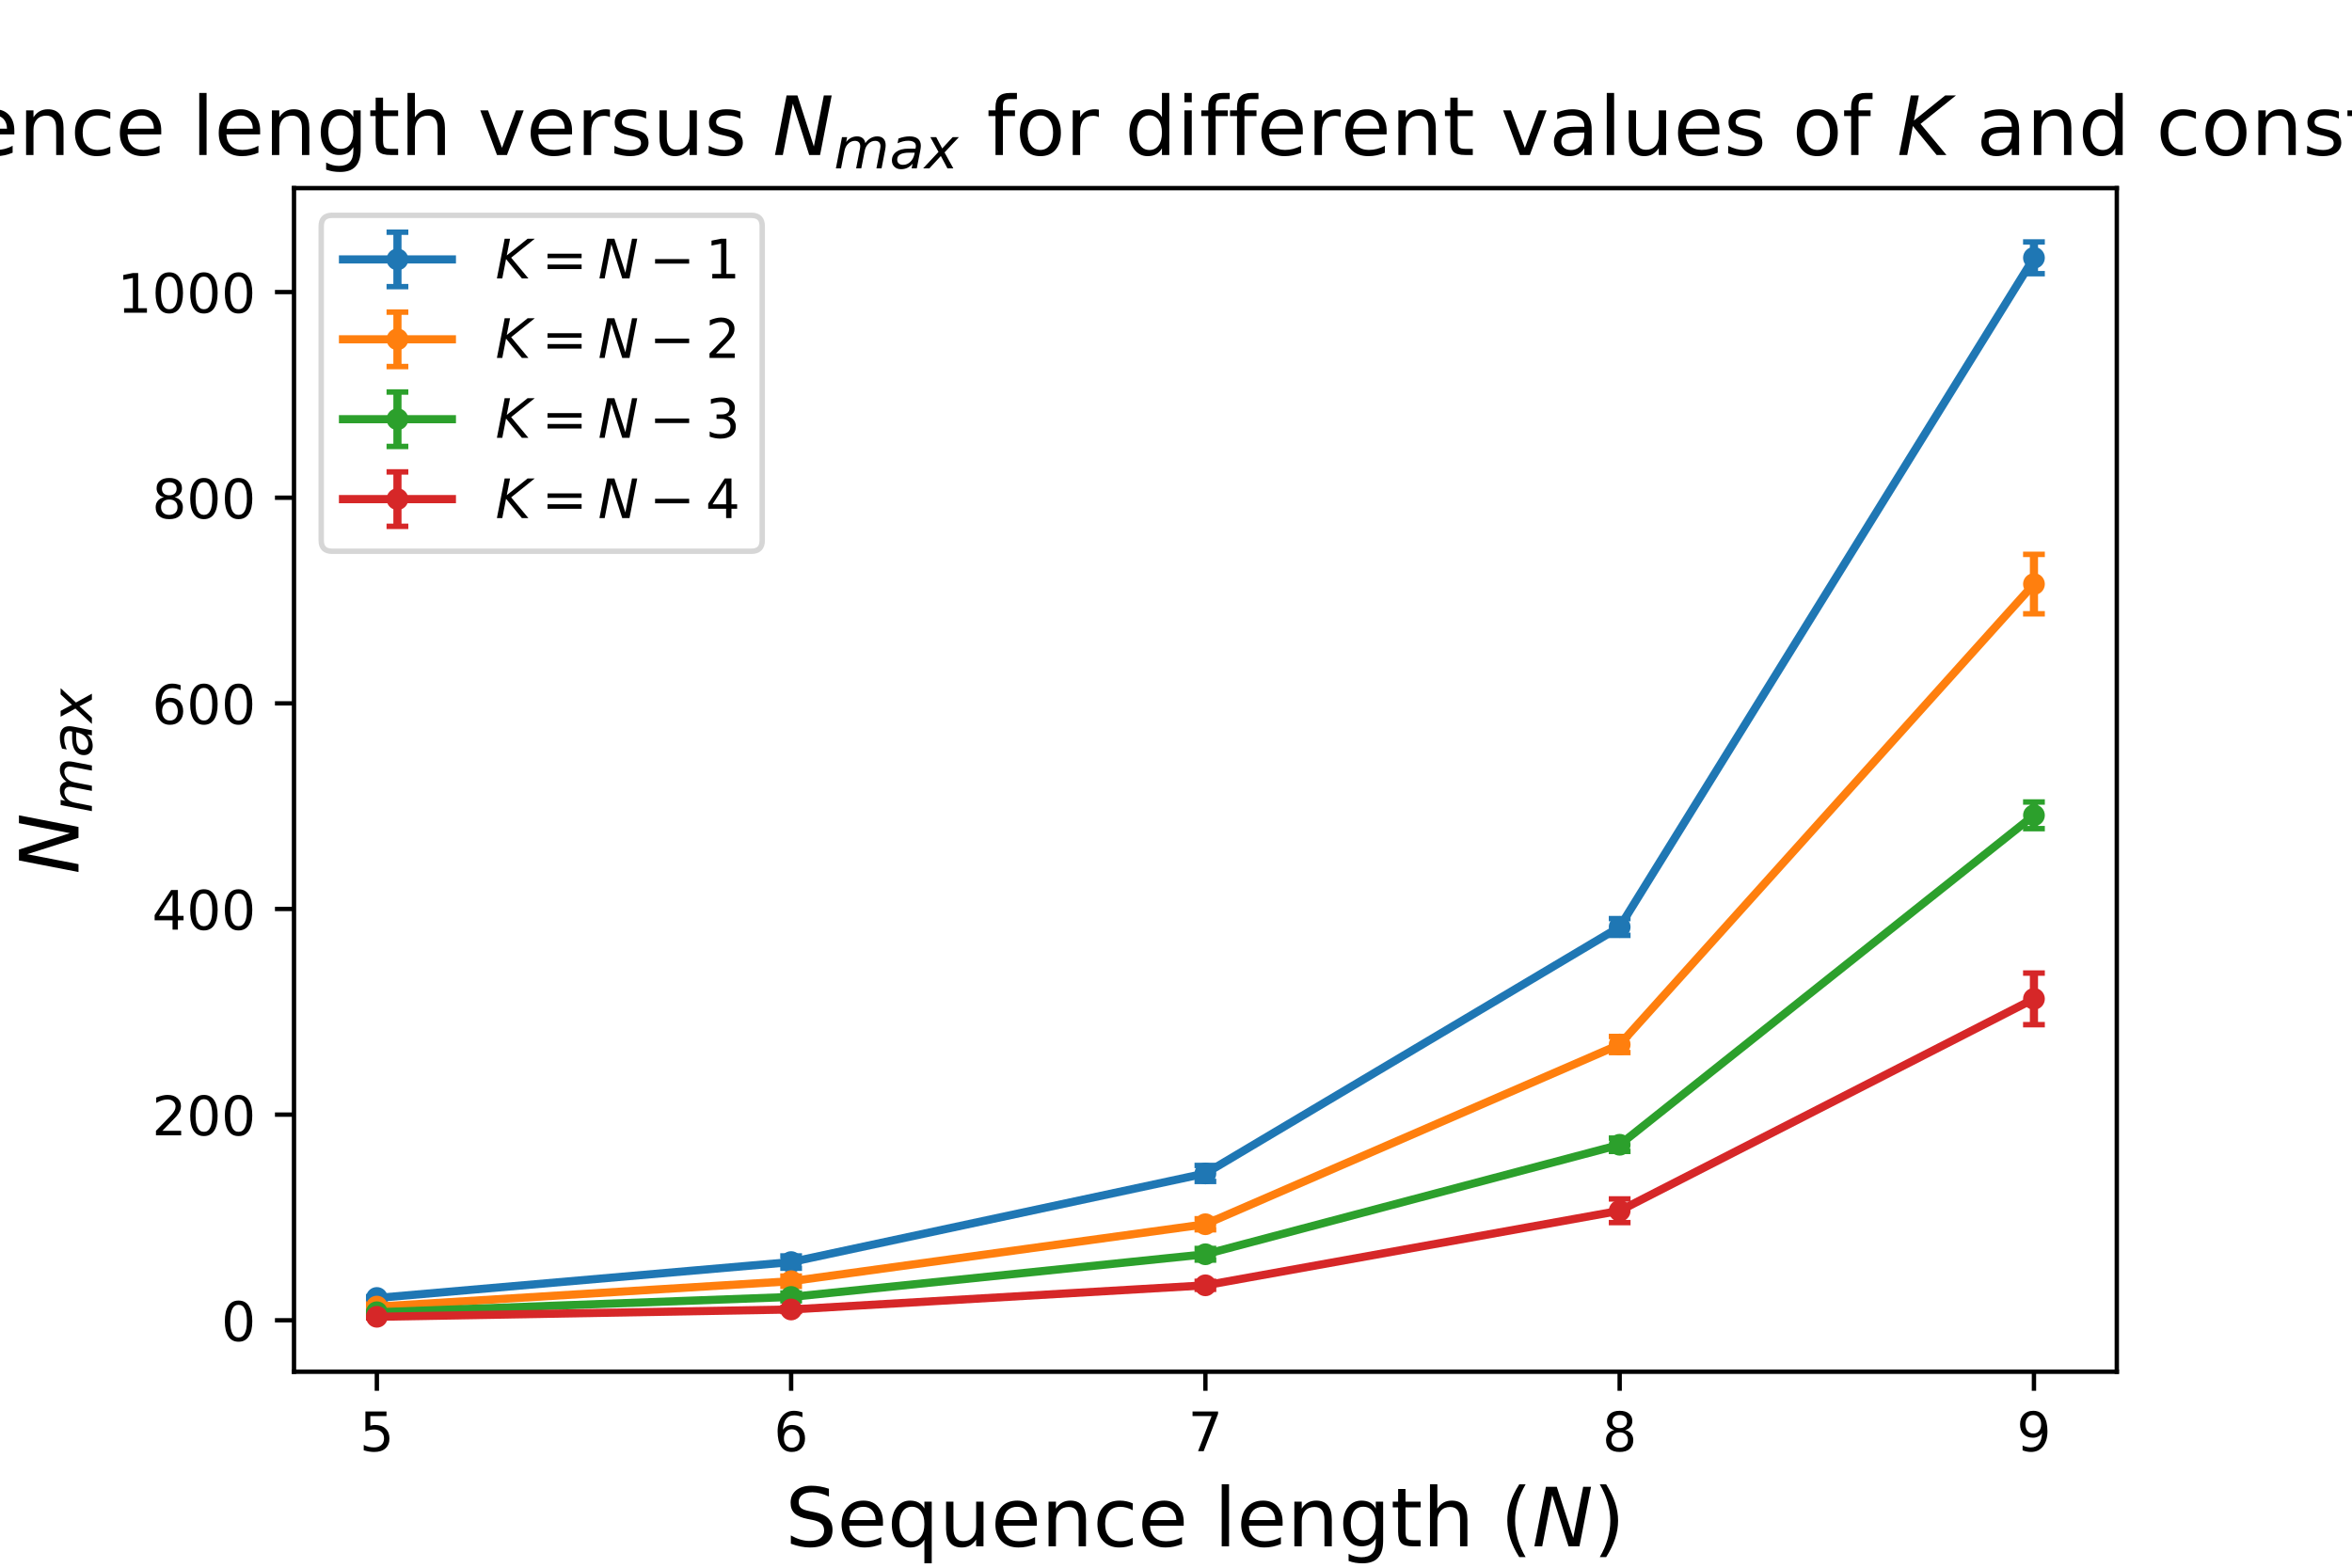 <?xml version="1.0" encoding="utf-8" standalone="no"?>
<!DOCTYPE svg PUBLIC "-//W3C//DTD SVG 1.1//EN"
  "http://www.w3.org/Graphics/SVG/1.1/DTD/svg11.dtd">
<!-- Created with matplotlib (https://matplotlib.org/) -->
<svg height="288pt" version="1.1" viewBox="0 0 432 288" width="432pt" xmlns="http://www.w3.org/2000/svg" xmlns:xlink="http://www.w3.org/1999/xlink">
 <defs>
  <style type="text/css">
*{stroke-linecap:butt;stroke-linejoin:round;}
  </style>
 </defs>
 <g id="figure_1">
  <g id="patch_1">
   <path d="M 0 288 
L 432 288 
L 432 0 
L 0 0 
z
" style="fill:#ffffff;"/>
  </g>
  <g id="axes_1">
   <g id="patch_2">
    <path d="M 54 252 
L 388.8 252 
L 388.8 34.56 
L 54 34.56 
z
" style="fill:#ffffff;"/>
   </g>
   <g id="matplotlib.axis_1">
    <g id="xtick_1">
     <g id="line2d_1">
      <defs>
       <path d="M 0 0 
L 0 3.5 
" id="mee1d903eae" style="stroke:#000000;stroke-width:0.8;"/>
      </defs>
      <g>
       <use style="stroke:#000000;stroke-width:0.8;" x="69.218" xlink:href="#mee1d903eae" y="252"/>
      </g>
     </g>
     <g id="text_1">
      <!-- 5 -->
      <defs>
       <path d="M 10.797 72.906 
L 49.516 72.906 
L 49.516 64.594 
L 19.828 64.594 
L 19.828 46.734 
Q 21.969 47.469 24.109 47.828 
Q 26.266 48.188 28.422 48.188 
Q 40.625 48.188 47.75 41.5 
Q 54.891 34.812 54.891 23.391 
Q 54.891 11.625 47.562 5.094 
Q 40.234 -1.422 26.906 -1.422 
Q 22.312 -1.422 17.547 -0.641 
Q 12.797 0.141 7.719 1.703 
L 7.719 11.625 
Q 12.109 9.234 16.797 8.062 
Q 21.484 6.891 26.703 6.891 
Q 35.156 6.891 40.078 11.328 
Q 45.016 15.766 45.016 23.391 
Q 45.016 31 40.078 35.438 
Q 35.156 39.891 26.703 39.891 
Q 22.75 39.891 18.812 39.016 
Q 14.891 38.141 10.797 36.281 
z
" id="DejaVuSans-53"/>
      </defs>
      <g transform="translate(66.037 266.598)scale(0.1 -0.1)">
       <use xlink:href="#DejaVuSans-53"/>
      </g>
     </g>
    </g>
    <g id="xtick_2">
     <g id="line2d_2">
      <g>
       <use style="stroke:#000000;stroke-width:0.8;" x="145.309" xlink:href="#mee1d903eae" y="252"/>
      </g>
     </g>
     <g id="text_2">
      <!-- 6 -->
      <defs>
       <path d="M 33.016 40.375 
Q 26.375 40.375 22.484 35.828 
Q 18.609 31.297 18.609 23.391 
Q 18.609 15.531 22.484 10.953 
Q 26.375 6.391 33.016 6.391 
Q 39.656 6.391 43.531 10.953 
Q 47.406 15.531 47.406 23.391 
Q 47.406 31.297 43.531 35.828 
Q 39.656 40.375 33.016 40.375 
z
M 52.594 71.297 
L 52.594 62.312 
Q 48.875 64.062 45.094 64.984 
Q 41.312 65.922 37.594 65.922 
Q 27.828 65.922 22.672 59.328 
Q 17.531 52.734 16.797 39.406 
Q 19.672 43.656 24.016 45.922 
Q 28.375 48.188 33.594 48.188 
Q 44.578 48.188 50.953 41.516 
Q 57.328 34.859 57.328 23.391 
Q 57.328 12.156 50.688 5.359 
Q 44.047 -1.422 33.016 -1.422 
Q 20.359 -1.422 13.672 8.266 
Q 6.984 17.969 6.984 36.375 
Q 6.984 53.656 15.188 63.938 
Q 23.391 74.219 37.203 74.219 
Q 40.922 74.219 44.703 73.484 
Q 48.484 72.75 52.594 71.297 
z
" id="DejaVuSans-54"/>
      </defs>
      <g transform="translate(142.128 266.598)scale(0.1 -0.1)">
       <use xlink:href="#DejaVuSans-54"/>
      </g>
     </g>
    </g>
    <g id="xtick_3">
     <g id="line2d_3">
      <g>
       <use style="stroke:#000000;stroke-width:0.8;" x="221.4" xlink:href="#mee1d903eae" y="252"/>
      </g>
     </g>
     <g id="text_3">
      <!-- 7 -->
      <defs>
       <path d="M 8.203 72.906 
L 55.078 72.906 
L 55.078 68.703 
L 28.609 0 
L 18.312 0 
L 43.219 64.594 
L 8.203 64.594 
z
" id="DejaVuSans-55"/>
      </defs>
      <g transform="translate(218.219 266.598)scale(0.1 -0.1)">
       <use xlink:href="#DejaVuSans-55"/>
      </g>
     </g>
    </g>
    <g id="xtick_4">
     <g id="line2d_4">
      <g>
       <use style="stroke:#000000;stroke-width:0.8;" x="297.491" xlink:href="#mee1d903eae" y="252"/>
      </g>
     </g>
     <g id="text_4">
      <!-- 8 -->
      <defs>
       <path d="M 31.781 34.625 
Q 24.75 34.625 20.719 30.859 
Q 16.703 27.094 16.703 20.516 
Q 16.703 13.922 20.719 10.156 
Q 24.75 6.391 31.781 6.391 
Q 38.812 6.391 42.859 10.172 
Q 46.922 13.969 46.922 20.516 
Q 46.922 27.094 42.891 30.859 
Q 38.875 34.625 31.781 34.625 
z
M 21.922 38.812 
Q 15.578 40.375 12.031 44.719 
Q 8.5 49.078 8.5 55.328 
Q 8.5 64.062 14.719 69.141 
Q 20.953 74.219 31.781 74.219 
Q 42.672 74.219 48.875 69.141 
Q 55.078 64.062 55.078 55.328 
Q 55.078 49.078 51.531 44.719 
Q 48 40.375 41.703 38.812 
Q 48.828 37.156 52.797 32.312 
Q 56.781 27.484 56.781 20.516 
Q 56.781 9.906 50.312 4.234 
Q 43.844 -1.422 31.781 -1.422 
Q 19.734 -1.422 13.25 4.234 
Q 6.781 9.906 6.781 20.516 
Q 6.781 27.484 10.781 32.312 
Q 14.797 37.156 21.922 38.812 
z
M 18.312 54.391 
Q 18.312 48.734 21.844 45.562 
Q 25.391 42.391 31.781 42.391 
Q 38.141 42.391 41.719 45.562 
Q 45.312 48.734 45.312 54.391 
Q 45.312 60.062 41.719 63.234 
Q 38.141 66.406 31.781 66.406 
Q 25.391 66.406 21.844 63.234 
Q 18.312 60.062 18.312 54.391 
z
" id="DejaVuSans-56"/>
      </defs>
      <g transform="translate(294.31 266.598)scale(0.1 -0.1)">
       <use xlink:href="#DejaVuSans-56"/>
      </g>
     </g>
    </g>
    <g id="xtick_5">
     <g id="line2d_5">
      <g>
       <use style="stroke:#000000;stroke-width:0.8;" x="373.582" xlink:href="#mee1d903eae" y="252"/>
      </g>
     </g>
     <g id="text_5">
      <!-- 9 -->
      <defs>
       <path d="M 10.984 1.516 
L 10.984 10.5 
Q 14.703 8.734 18.5 7.812 
Q 22.312 6.891 25.984 6.891 
Q 35.75 6.891 40.891 13.453 
Q 46.047 20.016 46.781 33.406 
Q 43.953 29.203 39.594 26.953 
Q 35.25 24.703 29.984 24.703 
Q 19.047 24.703 12.672 31.312 
Q 6.297 37.938 6.297 49.422 
Q 6.297 60.641 12.938 67.422 
Q 19.578 74.219 30.609 74.219 
Q 43.266 74.219 49.922 64.516 
Q 56.594 54.828 56.594 36.375 
Q 56.594 19.141 48.406 8.859 
Q 40.234 -1.422 26.422 -1.422 
Q 22.703 -1.422 18.891 -0.688 
Q 15.094 0.047 10.984 1.516 
z
M 30.609 32.422 
Q 37.25 32.422 41.125 36.953 
Q 45.016 41.5 45.016 49.422 
Q 45.016 57.281 41.125 61.844 
Q 37.25 66.406 30.609 66.406 
Q 23.969 66.406 20.094 61.844 
Q 16.219 57.281 16.219 49.422 
Q 16.219 41.5 20.094 36.953 
Q 23.969 32.422 30.609 32.422 
z
" id="DejaVuSans-57"/>
      </defs>
      <g transform="translate(370.401 266.598)scale(0.1 -0.1)">
       <use xlink:href="#DejaVuSans-57"/>
      </g>
     </g>
    </g>
    <g id="text_6">
     <!-- Sequence length ($N$) -->
     <defs>
      <path d="M 53.516 70.516 
L 53.516 60.891 
Q 47.906 63.578 42.922 64.891 
Q 37.938 66.219 33.297 66.219 
Q 25.25 66.219 20.875 63.094 
Q 16.5 59.969 16.5 54.203 
Q 16.5 49.359 19.406 46.891 
Q 22.312 44.438 30.422 42.922 
L 36.375 41.703 
Q 47.406 39.594 52.656 34.297 
Q 57.906 29 57.906 20.125 
Q 57.906 9.516 50.797 4.047 
Q 43.703 -1.422 29.984 -1.422 
Q 24.812 -1.422 18.969 -0.25 
Q 13.141 0.922 6.891 3.219 
L 6.891 13.375 
Q 12.891 10.016 18.656 8.297 
Q 24.422 6.594 29.984 6.594 
Q 38.422 6.594 43.016 9.906 
Q 47.609 13.234 47.609 19.391 
Q 47.609 24.75 44.312 27.781 
Q 41.016 30.812 33.5 32.328 
L 27.484 33.5 
Q 16.453 35.688 11.516 40.375 
Q 6.594 45.062 6.594 53.422 
Q 6.594 63.094 13.406 68.656 
Q 20.219 74.219 32.172 74.219 
Q 37.312 74.219 42.625 73.281 
Q 47.953 72.359 53.516 70.516 
z
" id="DejaVuSans-83"/>
      <path d="M 56.203 29.594 
L 56.203 25.203 
L 14.891 25.203 
Q 15.484 15.922 20.484 11.062 
Q 25.484 6.203 34.422 6.203 
Q 39.594 6.203 44.453 7.469 
Q 49.312 8.734 54.109 11.281 
L 54.109 2.781 
Q 49.266 0.734 44.188 -0.344 
Q 39.109 -1.422 33.891 -1.422 
Q 20.797 -1.422 13.156 6.188 
Q 5.516 13.812 5.516 26.812 
Q 5.516 40.234 12.766 48.109 
Q 20.016 56 32.328 56 
Q 43.359 56 49.781 48.891 
Q 56.203 41.797 56.203 29.594 
z
M 47.219 32.234 
Q 47.125 39.594 43.094 43.984 
Q 39.062 48.391 32.422 48.391 
Q 24.906 48.391 20.391 44.141 
Q 15.875 39.891 15.188 32.172 
z
" id="DejaVuSans-101"/>
      <path d="M 14.797 27.297 
Q 14.797 17.391 18.875 11.75 
Q 22.953 6.109 30.078 6.109 
Q 37.203 6.109 41.297 11.75 
Q 45.406 17.391 45.406 27.297 
Q 45.406 37.203 41.297 42.844 
Q 37.203 48.484 30.078 48.484 
Q 22.953 48.484 18.875 42.844 
Q 14.797 37.203 14.797 27.297 
z
M 45.406 8.203 
Q 42.578 3.328 38.25 0.953 
Q 33.938 -1.422 27.875 -1.422 
Q 17.969 -1.422 11.734 6.484 
Q 5.516 14.406 5.516 27.297 
Q 5.516 40.188 11.734 48.094 
Q 17.969 56 27.875 56 
Q 33.938 56 38.25 53.625 
Q 42.578 51.266 45.406 46.391 
L 45.406 54.688 
L 54.391 54.688 
L 54.391 -20.797 
L 45.406 -20.797 
z
" id="DejaVuSans-113"/>
      <path d="M 8.5 21.578 
L 8.5 54.688 
L 17.484 54.688 
L 17.484 21.922 
Q 17.484 14.156 20.5 10.266 
Q 23.531 6.391 29.594 6.391 
Q 36.859 6.391 41.078 11.031 
Q 45.312 15.672 45.312 23.688 
L 45.312 54.688 
L 54.297 54.688 
L 54.297 0 
L 45.312 0 
L 45.312 8.406 
Q 42.047 3.422 37.719 1 
Q 33.406 -1.422 27.688 -1.422 
Q 18.266 -1.422 13.375 4.438 
Q 8.5 10.297 8.5 21.578 
z
M 31.109 56 
z
" id="DejaVuSans-117"/>
      <path d="M 54.891 33.016 
L 54.891 0 
L 45.906 0 
L 45.906 32.719 
Q 45.906 40.484 42.875 44.328 
Q 39.844 48.188 33.797 48.188 
Q 26.516 48.188 22.312 43.547 
Q 18.109 38.922 18.109 30.906 
L 18.109 0 
L 9.078 0 
L 9.078 54.688 
L 18.109 54.688 
L 18.109 46.188 
Q 21.344 51.125 25.703 53.562 
Q 30.078 56 35.797 56 
Q 45.219 56 50.047 50.172 
Q 54.891 44.344 54.891 33.016 
z
" id="DejaVuSans-110"/>
      <path d="M 48.781 52.594 
L 48.781 44.188 
Q 44.969 46.297 41.141 47.344 
Q 37.312 48.391 33.406 48.391 
Q 24.656 48.391 19.812 42.844 
Q 14.984 37.312 14.984 27.297 
Q 14.984 17.281 19.812 11.734 
Q 24.656 6.203 33.406 6.203 
Q 37.312 6.203 41.141 7.25 
Q 44.969 8.297 48.781 10.406 
L 48.781 2.094 
Q 45.016 0.344 40.984 -0.531 
Q 36.969 -1.422 32.422 -1.422 
Q 20.062 -1.422 12.781 6.344 
Q 5.516 14.109 5.516 27.297 
Q 5.516 40.672 12.859 48.328 
Q 20.219 56 33.016 56 
Q 37.156 56 41.109 55.141 
Q 45.062 54.297 48.781 52.594 
z
" id="DejaVuSans-99"/>
      <path id="DejaVuSans-32"/>
      <path d="M 9.422 75.984 
L 18.406 75.984 
L 18.406 0 
L 9.422 0 
z
" id="DejaVuSans-108"/>
      <path d="M 45.406 27.984 
Q 45.406 37.75 41.375 43.109 
Q 37.359 48.484 30.078 48.484 
Q 22.859 48.484 18.828 43.109 
Q 14.797 37.75 14.797 27.984 
Q 14.797 18.266 18.828 12.891 
Q 22.859 7.516 30.078 7.516 
Q 37.359 7.516 41.375 12.891 
Q 45.406 18.266 45.406 27.984 
z
M 54.391 6.781 
Q 54.391 -7.172 48.188 -13.984 
Q 42 -20.797 29.203 -20.797 
Q 24.469 -20.797 20.266 -20.094 
Q 16.062 -19.391 12.109 -17.922 
L 12.109 -9.188 
Q 16.062 -11.328 19.922 -12.344 
Q 23.781 -13.375 27.781 -13.375 
Q 36.625 -13.375 41.016 -8.766 
Q 45.406 -4.156 45.406 5.172 
L 45.406 9.625 
Q 42.625 4.781 38.281 2.391 
Q 33.938 0 27.875 0 
Q 17.828 0 11.672 7.656 
Q 5.516 15.328 5.516 27.984 
Q 5.516 40.672 11.672 48.328 
Q 17.828 56 27.875 56 
Q 33.938 56 38.281 53.609 
Q 42.625 51.219 45.406 46.391 
L 45.406 54.688 
L 54.391 54.688 
z
" id="DejaVuSans-103"/>
      <path d="M 18.312 70.219 
L 18.312 54.688 
L 36.812 54.688 
L 36.812 47.703 
L 18.312 47.703 
L 18.312 18.016 
Q 18.312 11.328 20.141 9.422 
Q 21.969 7.516 27.594 7.516 
L 36.812 7.516 
L 36.812 0 
L 27.594 0 
Q 17.188 0 13.234 3.875 
Q 9.281 7.766 9.281 18.016 
L 9.281 47.703 
L 2.688 47.703 
L 2.688 54.688 
L 9.281 54.688 
L 9.281 70.219 
z
" id="DejaVuSans-116"/>
      <path d="M 54.891 33.016 
L 54.891 0 
L 45.906 0 
L 45.906 32.719 
Q 45.906 40.484 42.875 44.328 
Q 39.844 48.188 33.797 48.188 
Q 26.516 48.188 22.312 43.547 
Q 18.109 38.922 18.109 30.906 
L 18.109 0 
L 9.078 0 
L 9.078 75.984 
L 18.109 75.984 
L 18.109 46.188 
Q 21.344 51.125 25.703 53.562 
Q 30.078 56 35.797 56 
Q 45.219 56 50.047 50.172 
Q 54.891 44.344 54.891 33.016 
z
" id="DejaVuSans-104"/>
      <path d="M 31 75.875 
Q 24.469 64.656 21.281 53.656 
Q 18.109 42.672 18.109 31.391 
Q 18.109 20.125 21.312 9.062 
Q 24.516 -2 31 -13.188 
L 23.188 -13.188 
Q 15.875 -1.703 12.234 9.375 
Q 8.594 20.453 8.594 31.391 
Q 8.594 42.281 12.203 53.312 
Q 15.828 64.359 23.188 75.875 
z
" id="DejaVuSans-40"/>
      <path d="M 16.891 72.906 
L 30.172 72.906 
L 50.297 10.406 
L 62.5 72.906 
L 72.125 72.906 
L 57.906 0 
L 44.578 0 
L 24.516 62.891 
L 12.312 0 
L 2.688 0 
z
" id="DejaVuSans-Oblique-78"/>
      <path d="M 8.016 75.875 
L 15.828 75.875 
Q 23.141 64.359 26.781 53.312 
Q 30.422 42.281 30.422 31.391 
Q 30.422 20.453 26.781 9.375 
Q 23.141 -1.703 15.828 -13.188 
L 8.016 -13.188 
Q 14.5 -2 17.703 9.062 
Q 20.906 20.125 20.906 31.391 
Q 20.906 42.672 17.703 53.656 
Q 14.5 64.656 8.016 75.875 
z
" id="DejaVuSans-41"/>
     </defs>
     <g transform="translate(144.225 284.078)scale(0.15 -0.15)">
      <use transform="translate(0 0.016)" xlink:href="#DejaVuSans-83"/>
      <use transform="translate(63.477 0.016)" xlink:href="#DejaVuSans-101"/>
      <use transform="translate(125 0.016)" xlink:href="#DejaVuSans-113"/>
      <use transform="translate(188.477 0.016)" xlink:href="#DejaVuSans-117"/>
      <use transform="translate(251.855 0.016)" xlink:href="#DejaVuSans-101"/>
      <use transform="translate(313.379 0.016)" xlink:href="#DejaVuSans-110"/>
      <use transform="translate(376.758 0.016)" xlink:href="#DejaVuSans-99"/>
      <use transform="translate(431.738 0.016)" xlink:href="#DejaVuSans-101"/>
      <use transform="translate(493.262 0.016)" xlink:href="#DejaVuSans-32"/>
      <use transform="translate(525.049 0.016)" xlink:href="#DejaVuSans-108"/>
      <use transform="translate(552.832 0.016)" xlink:href="#DejaVuSans-101"/>
      <use transform="translate(614.355 0.016)" xlink:href="#DejaVuSans-110"/>
      <use transform="translate(677.734 0.016)" xlink:href="#DejaVuSans-103"/>
      <use transform="translate(741.211 0.016)" xlink:href="#DejaVuSans-116"/>
      <use transform="translate(780.42 0.016)" xlink:href="#DejaVuSans-104"/>
      <use transform="translate(843.799 0.016)" xlink:href="#DejaVuSans-32"/>
      <use transform="translate(875.586 0.016)" xlink:href="#DejaVuSans-40"/>
      <use transform="translate(914.6 0.016)" xlink:href="#DejaVuSans-Oblique-78"/>
      <use transform="translate(989.404 0.016)" xlink:href="#DejaVuSans-41"/>
     </g>
    </g>
   </g>
   <g id="matplotlib.axis_2">
    <g id="ytick_1">
     <g id="line2d_6">
      <defs>
       <path d="M 0 0 
L -3.5 0 
" id="m50d055567b" style="stroke:#000000;stroke-width:0.8;"/>
      </defs>
      <g>
       <use style="stroke:#000000;stroke-width:0.8;" x="54" xlink:href="#m50d055567b" y="242.548"/>
      </g>
     </g>
     <g id="text_7">
      <!-- 0 -->
      <defs>
       <path d="M 31.781 66.406 
Q 24.172 66.406 20.328 58.906 
Q 16.5 51.422 16.5 36.375 
Q 16.5 21.391 20.328 13.891 
Q 24.172 6.391 31.781 6.391 
Q 39.453 6.391 43.281 13.891 
Q 47.125 21.391 47.125 36.375 
Q 47.125 51.422 43.281 58.906 
Q 39.453 66.406 31.781 66.406 
z
M 31.781 74.219 
Q 44.047 74.219 50.516 64.516 
Q 56.984 54.828 56.984 36.375 
Q 56.984 17.969 50.516 8.266 
Q 44.047 -1.422 31.781 -1.422 
Q 19.531 -1.422 13.062 8.266 
Q 6.594 17.969 6.594 36.375 
Q 6.594 54.828 13.062 64.516 
Q 19.531 74.219 31.781 74.219 
z
" id="DejaVuSans-48"/>
      </defs>
      <g transform="translate(40.638 246.347)scale(0.1 -0.1)">
       <use xlink:href="#DejaVuSans-48"/>
      </g>
     </g>
    </g>
    <g id="ytick_2">
     <g id="line2d_7">
      <g>
       <use style="stroke:#000000;stroke-width:0.8;" x="54" xlink:href="#m50d055567b" y="204.769"/>
      </g>
     </g>
     <g id="text_8">
      <!-- 200 -->
      <defs>
       <path d="M 19.188 8.297 
L 53.609 8.297 
L 53.609 0 
L 7.328 0 
L 7.328 8.297 
Q 12.938 14.109 22.625 23.891 
Q 32.328 33.688 34.812 36.531 
Q 39.547 41.844 41.422 45.531 
Q 43.312 49.219 43.312 52.781 
Q 43.312 58.594 39.234 62.25 
Q 35.156 65.922 28.609 65.922 
Q 23.969 65.922 18.812 64.312 
Q 13.672 62.703 7.812 59.422 
L 7.812 69.391 
Q 13.766 71.781 18.938 73 
Q 24.125 74.219 28.422 74.219 
Q 39.75 74.219 46.484 68.547 
Q 53.219 62.891 53.219 53.422 
Q 53.219 48.922 51.531 44.891 
Q 49.859 40.875 45.406 35.406 
Q 44.188 33.984 37.641 27.219 
Q 31.109 20.453 19.188 8.297 
z
" id="DejaVuSans-50"/>
      </defs>
      <g transform="translate(27.913 208.568)scale(0.1 -0.1)">
       <use xlink:href="#DejaVuSans-50"/>
       <use x="63.623" xlink:href="#DejaVuSans-48"/>
       <use x="127.246" xlink:href="#DejaVuSans-48"/>
      </g>
     </g>
    </g>
    <g id="ytick_3">
     <g id="line2d_8">
      <g>
       <use style="stroke:#000000;stroke-width:0.8;" x="54" xlink:href="#m50d055567b" y="166.99"/>
      </g>
     </g>
     <g id="text_9">
      <!-- 400 -->
      <defs>
       <path d="M 37.797 64.312 
L 12.891 25.391 
L 37.797 25.391 
z
M 35.203 72.906 
L 47.609 72.906 
L 47.609 25.391 
L 58.016 25.391 
L 58.016 17.188 
L 47.609 17.188 
L 47.609 0 
L 37.797 0 
L 37.797 17.188 
L 4.891 17.188 
L 4.891 26.703 
z
" id="DejaVuSans-52"/>
      </defs>
      <g transform="translate(27.913 170.789)scale(0.1 -0.1)">
       <use xlink:href="#DejaVuSans-52"/>
       <use x="63.623" xlink:href="#DejaVuSans-48"/>
       <use x="127.246" xlink:href="#DejaVuSans-48"/>
      </g>
     </g>
    </g>
    <g id="ytick_4">
     <g id="line2d_9">
      <g>
       <use style="stroke:#000000;stroke-width:0.8;" x="54" xlink:href="#m50d055567b" y="129.211"/>
      </g>
     </g>
     <g id="text_10">
      <!-- 600 -->
      <g transform="translate(27.913 133.01)scale(0.1 -0.1)">
       <use xlink:href="#DejaVuSans-54"/>
       <use x="63.623" xlink:href="#DejaVuSans-48"/>
       <use x="127.246" xlink:href="#DejaVuSans-48"/>
      </g>
     </g>
    </g>
    <g id="ytick_5">
     <g id="line2d_10">
      <g>
       <use style="stroke:#000000;stroke-width:0.8;" x="54" xlink:href="#m50d055567b" y="91.432"/>
      </g>
     </g>
     <g id="text_11">
      <!-- 800 -->
      <g transform="translate(27.913 95.231)scale(0.1 -0.1)">
       <use xlink:href="#DejaVuSans-56"/>
       <use x="63.623" xlink:href="#DejaVuSans-48"/>
       <use x="127.246" xlink:href="#DejaVuSans-48"/>
      </g>
     </g>
    </g>
    <g id="ytick_6">
     <g id="line2d_11">
      <g>
       <use style="stroke:#000000;stroke-width:0.8;" x="54" xlink:href="#m50d055567b" y="53.653"/>
      </g>
     </g>
     <g id="text_12">
      <!-- 1000 -->
      <defs>
       <path d="M 12.406 8.297 
L 28.516 8.297 
L 28.516 63.922 
L 10.984 60.406 
L 10.984 69.391 
L 28.422 72.906 
L 38.281 72.906 
L 38.281 8.297 
L 54.391 8.297 
L 54.391 0 
L 12.406 0 
z
" id="DejaVuSans-49"/>
      </defs>
      <g transform="translate(21.55 57.452)scale(0.1 -0.1)">
       <use xlink:href="#DejaVuSans-49"/>
       <use x="63.623" xlink:href="#DejaVuSans-48"/>
       <use x="127.246" xlink:href="#DejaVuSans-48"/>
       <use x="190.869" xlink:href="#DejaVuSans-48"/>
      </g>
     </g>
    </g>
    <g id="text_13">
     <!-- $N_{max}$ -->
     <defs>
      <path d="M 89.797 33.016 
L 83.406 0 
L 74.422 0 
L 80.719 32.719 
Q 81.109 34.812 81.297 36.328 
Q 81.5 37.844 81.5 38.922 
Q 81.5 43.312 79.047 45.75 
Q 76.609 48.188 72.219 48.188 
Q 65.672 48.188 60.547 43.281 
Q 55.422 38.375 53.906 30.516 
L 47.906 0 
L 38.922 0 
L 45.312 32.719 
Q 45.703 34.516 45.891 36.047 
Q 46.094 37.594 46.094 38.812 
Q 46.094 43.266 43.656 45.719 
Q 41.219 48.188 36.922 48.188 
Q 30.281 48.188 25.141 43.281 
Q 20.016 38.375 18.5 30.516 
L 12.5 0 
L 3.516 0 
L 14.203 54.688 
L 23.188 54.688 
L 21.484 46.188 
Q 25.141 50.984 30.047 53.484 
Q 34.969 56 40.578 56 
Q 46.531 56 50.359 52.875 
Q 54.203 49.75 54.984 44.188 
Q 59.078 49.953 64.469 52.969 
Q 69.875 56 75.875 56 
Q 82.906 56 86.734 51.953 
Q 90.578 47.906 90.578 40.484 
Q 90.578 38.875 90.375 36.938 
Q 90.188 35.016 89.797 33.016 
z
" id="DejaVuSans-Oblique-109"/>
      <path d="M 53.719 31.203 
L 47.609 0 
L 38.625 0 
L 40.281 8.297 
Q 36.328 3.422 31.266 1 
Q 26.219 -1.422 20.016 -1.422 
Q 13.031 -1.422 8.562 2.844 
Q 4.109 7.125 4.109 13.812 
Q 4.109 23.391 11.75 28.953 
Q 19.391 34.516 32.812 34.516 
L 45.312 34.516 
L 45.797 36.922 
Q 45.906 37.312 45.953 37.766 
Q 46 38.234 46 39.203 
Q 46 43.562 42.453 45.969 
Q 38.922 48.391 32.516 48.391 
Q 28.125 48.391 23.5 47.266 
Q 18.891 46.141 14.016 43.891 
L 15.578 52.203 
Q 20.656 54.109 25.516 55.047 
Q 30.375 56 34.906 56 
Q 44.578 56 49.625 51.797 
Q 54.688 47.609 54.688 39.594 
Q 54.688 37.984 54.438 35.812 
Q 54.203 33.641 53.719 31.203 
z
M 44 27.484 
L 35.016 27.484 
Q 23.969 27.484 18.672 24.531 
Q 13.375 21.578 13.375 15.375 
Q 13.375 11.078 16.078 8.641 
Q 18.797 6.203 23.578 6.203 
Q 30.906 6.203 36.375 11.453 
Q 41.844 16.703 43.609 25.484 
z
" id="DejaVuSans-Oblique-97"/>
      <path d="M 60.016 54.688 
L 34.906 27.875 
L 50.297 0 
L 39.984 0 
L 28.422 21.688 
L 8.297 0 
L -2.594 0 
L 24.312 28.812 
L 10.016 54.688 
L 20.312 54.688 
L 30.812 34.906 
L 49.125 54.688 
z
" id="DejaVuSans-Oblique-120"/>
     </defs>
     <g transform="translate(14.43 160.605)rotate(-90)scale(0.15 -0.15)">
      <use transform="translate(0 0.094)" xlink:href="#DejaVuSans-Oblique-78"/>
      <use transform="translate(74.805 -16.312)scale(0.7)" xlink:href="#DejaVuSans-Oblique-109"/>
      <use transform="translate(142.993 -16.312)scale(0.7)" xlink:href="#DejaVuSans-Oblique-97"/>
      <use transform="translate(185.889 -16.312)scale(0.7)" xlink:href="#DejaVuSans-Oblique-120"/>
     </g>
    </g>
   </g>
   <g id="LineCollection_1">
    <path clip-path="url(#p2556f9a005)" d="M 69.218 238.689 
L 69.218 238.21 
" style="fill:none;stroke:#1f77b4;stroke-width:1.5;"/>
    <path clip-path="url(#p2556f9a005)" d="M 145.309 232.991 
L 145.309 230.723 
" style="fill:none;stroke:#1f77b4;stroke-width:1.5;"/>
    <path clip-path="url(#p2556f9a005)" d="M 221.4 217.046 
L 221.4 214.102 
" style="fill:none;stroke:#1f77b4;stroke-width:1.5;"/>
    <path clip-path="url(#p2556f9a005)" d="M 297.491 171.836 
L 297.491 168.756 
" style="fill:none;stroke:#1f77b4;stroke-width:1.5;"/>
    <path clip-path="url(#p2556f9a005)" d="M 373.582 50.282 
L 373.582 44.444 
" style="fill:none;stroke:#1f77b4;stroke-width:1.5;"/>
   </g>
   <g id="LineCollection_2">
    <path clip-path="url(#p2556f9a005)" d="M 69.218 240.577 
L 69.218 239.495 
" style="fill:none;stroke:#ff7f0e;stroke-width:1.5;"/>
    <path clip-path="url(#p2556f9a005)" d="M 145.309 236.315 
L 145.309 234.426 
" style="fill:none;stroke:#ff7f0e;stroke-width:1.5;"/>
    <path clip-path="url(#p2556f9a005)" d="M 221.4 225.92 
L 221.4 223.891 
" style="fill:none;stroke:#ff7f0e;stroke-width:1.5;"/>
    <path clip-path="url(#p2556f9a005)" d="M 297.491 193.369 
L 297.491 190.404 
" style="fill:none;stroke:#ff7f0e;stroke-width:1.5;"/>
    <path clip-path="url(#p2556f9a005)" d="M 373.582 112.76 
L 373.582 101.839 
" style="fill:none;stroke:#ff7f0e;stroke-width:1.5;"/>
   </g>
   <g id="LineCollection_3">
    <path clip-path="url(#p2556f9a005)" d="M 69.218 241.278 
L 69.218 240.871 
" style="fill:none;stroke:#2ca02c;stroke-width:1.5;"/>
    <path clip-path="url(#p2556f9a005)" d="M 145.309 238.977 
L 145.309 237.543 
" style="fill:none;stroke:#2ca02c;stroke-width:1.5;"/>
    <path clip-path="url(#p2556f9a005)" d="M 221.4 231.486 
L 221.4 229.357 
" style="fill:none;stroke:#2ca02c;stroke-width:1.5;"/>
    <path clip-path="url(#p2556f9a005)" d="M 297.491 211.525 
L 297.491 209.082 
" style="fill:none;stroke:#2ca02c;stroke-width:1.5;"/>
    <path clip-path="url(#p2556f9a005)" d="M 373.582 152.231 
L 373.582 147.333 
" style="fill:none;stroke:#2ca02c;stroke-width:1.5;"/>
   </g>
   <g id="LineCollection_4">
    <path clip-path="url(#p2556f9a005)" d="M 69.218 242.116 
L 69.218 241.696 
" style="fill:none;stroke:#d62728;stroke-width:1.5;"/>
    <path clip-path="url(#p2556f9a005)" d="M 145.309 240.936 
L 145.309 240.194 
" style="fill:none;stroke:#d62728;stroke-width:1.5;"/>
    <path clip-path="url(#p2556f9a005)" d="M 221.4 236.857 
L 221.4 235.394 
" style="fill:none;stroke:#d62728;stroke-width:1.5;"/>
    <path clip-path="url(#p2556f9a005)" d="M 297.491 224.605 
L 297.491 220.257 
" style="fill:none;stroke:#d62728;stroke-width:1.5;"/>
    <path clip-path="url(#p2556f9a005)" d="M 373.582 188.238 
L 373.582 178.761 
" style="fill:none;stroke:#d62728;stroke-width:1.5;"/>
   </g>
   <g id="line2d_12">
    <defs>
     <path d="M 2 0 
L -2 -0 
" id="m05247b188e" style="stroke:#1f77b4;"/>
    </defs>
    <g clip-path="url(#p2556f9a005)">
     <use style="fill:#1f77b4;stroke:#1f77b4;" x="69.218" xlink:href="#m05247b188e" y="238.689"/>
     <use style="fill:#1f77b4;stroke:#1f77b4;" x="145.309" xlink:href="#m05247b188e" y="232.991"/>
     <use style="fill:#1f77b4;stroke:#1f77b4;" x="221.4" xlink:href="#m05247b188e" y="217.046"/>
     <use style="fill:#1f77b4;stroke:#1f77b4;" x="297.491" xlink:href="#m05247b188e" y="171.836"/>
     <use style="fill:#1f77b4;stroke:#1f77b4;" x="373.582" xlink:href="#m05247b188e" y="50.282"/>
    </g>
   </g>
   <g id="line2d_13">
    <g clip-path="url(#p2556f9a005)">
     <use style="fill:#1f77b4;stroke:#1f77b4;" x="69.218" xlink:href="#m05247b188e" y="238.21"/>
     <use style="fill:#1f77b4;stroke:#1f77b4;" x="145.309" xlink:href="#m05247b188e" y="230.723"/>
     <use style="fill:#1f77b4;stroke:#1f77b4;" x="221.4" xlink:href="#m05247b188e" y="214.102"/>
     <use style="fill:#1f77b4;stroke:#1f77b4;" x="297.491" xlink:href="#m05247b188e" y="168.756"/>
     <use style="fill:#1f77b4;stroke:#1f77b4;" x="373.582" xlink:href="#m05247b188e" y="44.444"/>
    </g>
   </g>
   <g id="line2d_14">
    <defs>
     <path d="M 2 0 
L -2 -0 
" id="m43ee9b28b3" style="stroke:#ff7f0e;"/>
    </defs>
    <g clip-path="url(#p2556f9a005)">
     <use style="fill:#ff7f0e;stroke:#ff7f0e;" x="69.218" xlink:href="#m43ee9b28b3" y="240.577"/>
     <use style="fill:#ff7f0e;stroke:#ff7f0e;" x="145.309" xlink:href="#m43ee9b28b3" y="236.315"/>
     <use style="fill:#ff7f0e;stroke:#ff7f0e;" x="221.4" xlink:href="#m43ee9b28b3" y="225.92"/>
     <use style="fill:#ff7f0e;stroke:#ff7f0e;" x="297.491" xlink:href="#m43ee9b28b3" y="193.369"/>
     <use style="fill:#ff7f0e;stroke:#ff7f0e;" x="373.582" xlink:href="#m43ee9b28b3" y="112.76"/>
    </g>
   </g>
   <g id="line2d_15">
    <g clip-path="url(#p2556f9a005)">
     <use style="fill:#ff7f0e;stroke:#ff7f0e;" x="69.218" xlink:href="#m43ee9b28b3" y="239.495"/>
     <use style="fill:#ff7f0e;stroke:#ff7f0e;" x="145.309" xlink:href="#m43ee9b28b3" y="234.426"/>
     <use style="fill:#ff7f0e;stroke:#ff7f0e;" x="221.4" xlink:href="#m43ee9b28b3" y="223.891"/>
     <use style="fill:#ff7f0e;stroke:#ff7f0e;" x="297.491" xlink:href="#m43ee9b28b3" y="190.404"/>
     <use style="fill:#ff7f0e;stroke:#ff7f0e;" x="373.582" xlink:href="#m43ee9b28b3" y="101.839"/>
    </g>
   </g>
   <g id="line2d_16">
    <defs>
     <path d="M 2 0 
L -2 -0 
" id="m0f1d6e3fac" style="stroke:#2ca02c;"/>
    </defs>
    <g clip-path="url(#p2556f9a005)">
     <use style="fill:#2ca02c;stroke:#2ca02c;" x="69.218" xlink:href="#m0f1d6e3fac" y="241.278"/>
     <use style="fill:#2ca02c;stroke:#2ca02c;" x="145.309" xlink:href="#m0f1d6e3fac" y="238.977"/>
     <use style="fill:#2ca02c;stroke:#2ca02c;" x="221.4" xlink:href="#m0f1d6e3fac" y="231.486"/>
     <use style="fill:#2ca02c;stroke:#2ca02c;" x="297.491" xlink:href="#m0f1d6e3fac" y="211.525"/>
     <use style="fill:#2ca02c;stroke:#2ca02c;" x="373.582" xlink:href="#m0f1d6e3fac" y="152.231"/>
    </g>
   </g>
   <g id="line2d_17">
    <g clip-path="url(#p2556f9a005)">
     <use style="fill:#2ca02c;stroke:#2ca02c;" x="69.218" xlink:href="#m0f1d6e3fac" y="240.871"/>
     <use style="fill:#2ca02c;stroke:#2ca02c;" x="145.309" xlink:href="#m0f1d6e3fac" y="237.543"/>
     <use style="fill:#2ca02c;stroke:#2ca02c;" x="221.4" xlink:href="#m0f1d6e3fac" y="229.357"/>
     <use style="fill:#2ca02c;stroke:#2ca02c;" x="297.491" xlink:href="#m0f1d6e3fac" y="209.082"/>
     <use style="fill:#2ca02c;stroke:#2ca02c;" x="373.582" xlink:href="#m0f1d6e3fac" y="147.333"/>
    </g>
   </g>
   <g id="line2d_18">
    <defs>
     <path d="M 2 0 
L -2 -0 
" id="mc6080a72ca" style="stroke:#d62728;"/>
    </defs>
    <g clip-path="url(#p2556f9a005)">
     <use style="fill:#d62728;stroke:#d62728;" x="69.218" xlink:href="#mc6080a72ca" y="242.116"/>
     <use style="fill:#d62728;stroke:#d62728;" x="145.309" xlink:href="#mc6080a72ca" y="240.936"/>
     <use style="fill:#d62728;stroke:#d62728;" x="221.4" xlink:href="#mc6080a72ca" y="236.857"/>
     <use style="fill:#d62728;stroke:#d62728;" x="297.491" xlink:href="#mc6080a72ca" y="224.605"/>
     <use style="fill:#d62728;stroke:#d62728;" x="373.582" xlink:href="#mc6080a72ca" y="188.238"/>
    </g>
   </g>
   <g id="line2d_19">
    <g clip-path="url(#p2556f9a005)">
     <use style="fill:#d62728;stroke:#d62728;" x="69.218" xlink:href="#mc6080a72ca" y="241.696"/>
     <use style="fill:#d62728;stroke:#d62728;" x="145.309" xlink:href="#mc6080a72ca" y="240.194"/>
     <use style="fill:#d62728;stroke:#d62728;" x="221.4" xlink:href="#mc6080a72ca" y="235.394"/>
     <use style="fill:#d62728;stroke:#d62728;" x="297.491" xlink:href="#mc6080a72ca" y="220.257"/>
     <use style="fill:#d62728;stroke:#d62728;" x="373.582" xlink:href="#mc6080a72ca" y="178.761"/>
    </g>
   </g>
   <g id="line2d_20">
    <path clip-path="url(#p2556f9a005)" d="M 69.218 238.449 
L 145.309 231.857 
L 221.4 215.574 
L 297.491 170.296 
L 373.582 47.363 
" style="fill:none;stroke:#1f77b4;stroke-linecap:square;stroke-width:1.5;"/>
    <defs>
     <path d="M 0 1.5 
C 0.398 1.5 0.779 1.342 1.061 1.061 
C 1.342 0.779 1.5 0.398 1.5 0 
C 1.5 -0.398 1.342 -0.779 1.061 -1.061 
C 0.779 -1.342 0.398 -1.5 0 -1.5 
C -0.398 -1.5 -0.779 -1.342 -1.061 -1.061 
C -1.342 -0.779 -1.5 -0.398 -1.5 0 
C -1.5 0.398 -1.342 0.779 -1.061 1.061 
C -0.779 1.342 -0.398 1.5 0 1.5 
z
" id="m6113ac3647" style="stroke:#1f77b4;"/>
    </defs>
    <g clip-path="url(#p2556f9a005)">
     <use style="fill:#1f77b4;stroke:#1f77b4;" x="69.218" xlink:href="#m6113ac3647" y="238.449"/>
     <use style="fill:#1f77b4;stroke:#1f77b4;" x="145.309" xlink:href="#m6113ac3647" y="231.857"/>
     <use style="fill:#1f77b4;stroke:#1f77b4;" x="221.4" xlink:href="#m6113ac3647" y="215.574"/>
     <use style="fill:#1f77b4;stroke:#1f77b4;" x="297.491" xlink:href="#m6113ac3647" y="170.296"/>
     <use style="fill:#1f77b4;stroke:#1f77b4;" x="373.582" xlink:href="#m6113ac3647" y="47.363"/>
    </g>
   </g>
   <g id="line2d_21">
    <path clip-path="url(#p2556f9a005)" d="M 69.218 240.036 
L 145.309 235.37 
L 221.4 224.905 
L 297.491 191.887 
L 373.582 107.299 
" style="fill:none;stroke:#ff7f0e;stroke-linecap:square;stroke-width:1.5;"/>
    <defs>
     <path d="M 0 1.5 
C 0.398 1.5 0.779 1.342 1.061 1.061 
C 1.342 0.779 1.5 0.398 1.5 0 
C 1.5 -0.398 1.342 -0.779 1.061 -1.061 
C 0.779 -1.342 0.398 -1.5 0 -1.5 
C -0.398 -1.5 -0.779 -1.342 -1.061 -1.061 
C -1.342 -0.779 -1.5 -0.398 -1.5 0 
C -1.5 0.398 -1.342 0.779 -1.061 1.061 
C -0.779 1.342 -0.398 1.5 0 1.5 
z
" id="m8488060c88" style="stroke:#ff7f0e;"/>
    </defs>
    <g clip-path="url(#p2556f9a005)">
     <use style="fill:#ff7f0e;stroke:#ff7f0e;" x="69.218" xlink:href="#m8488060c88" y="240.036"/>
     <use style="fill:#ff7f0e;stroke:#ff7f0e;" x="145.309" xlink:href="#m8488060c88" y="235.37"/>
     <use style="fill:#ff7f0e;stroke:#ff7f0e;" x="221.4" xlink:href="#m8488060c88" y="224.905"/>
     <use style="fill:#ff7f0e;stroke:#ff7f0e;" x="297.491" xlink:href="#m8488060c88" y="191.887"/>
     <use style="fill:#ff7f0e;stroke:#ff7f0e;" x="373.582" xlink:href="#m8488060c88" y="107.299"/>
    </g>
   </g>
   <g id="line2d_22">
    <path clip-path="url(#p2556f9a005)" d="M 69.218 241.075 
L 145.309 238.26 
L 221.4 230.421 
L 297.491 210.304 
L 373.582 149.782 
" style="fill:none;stroke:#2ca02c;stroke-linecap:square;stroke-width:1.5;"/>
    <defs>
     <path d="M 0 1.5 
C 0.398 1.5 0.779 1.342 1.061 1.061 
C 1.342 0.779 1.5 0.398 1.5 0 
C 1.5 -0.398 1.342 -0.779 1.061 -1.061 
C 0.779 -1.342 0.398 -1.5 0 -1.5 
C -0.398 -1.5 -0.779 -1.342 -1.061 -1.061 
C -1.342 -0.779 -1.5 -0.398 -1.5 0 
C -1.5 0.398 -1.342 0.779 -1.061 1.061 
C -0.779 1.342 -0.398 1.5 0 1.5 
z
" id="m0c4283cfec" style="stroke:#2ca02c;"/>
    </defs>
    <g clip-path="url(#p2556f9a005)">
     <use style="fill:#2ca02c;stroke:#2ca02c;" x="69.218" xlink:href="#m0c4283cfec" y="241.075"/>
     <use style="fill:#2ca02c;stroke:#2ca02c;" x="145.309" xlink:href="#m0c4283cfec" y="238.26"/>
     <use style="fill:#2ca02c;stroke:#2ca02c;" x="221.4" xlink:href="#m0c4283cfec" y="230.421"/>
     <use style="fill:#2ca02c;stroke:#2ca02c;" x="297.491" xlink:href="#m0c4283cfec" y="210.304"/>
     <use style="fill:#2ca02c;stroke:#2ca02c;" x="373.582" xlink:href="#m0c4283cfec" y="149.782"/>
    </g>
   </g>
   <g id="line2d_23">
    <path clip-path="url(#p2556f9a005)" d="M 69.218 241.906 
L 145.309 240.565 
L 221.4 236.126 
L 297.491 222.431 
L 373.582 183.5 
" style="fill:none;stroke:#d62728;stroke-linecap:square;stroke-width:1.5;"/>
    <defs>
     <path d="M 0 1.5 
C 0.398 1.5 0.779 1.342 1.061 1.061 
C 1.342 0.779 1.5 0.398 1.5 0 
C 1.5 -0.398 1.342 -0.779 1.061 -1.061 
C 0.779 -1.342 0.398 -1.5 0 -1.5 
C -0.398 -1.5 -0.779 -1.342 -1.061 -1.061 
C -1.342 -0.779 -1.5 -0.398 -1.5 0 
C -1.5 0.398 -1.342 0.779 -1.061 1.061 
C -0.779 1.342 -0.398 1.5 0 1.5 
z
" id="m74927269a9" style="stroke:#d62728;"/>
    </defs>
    <g clip-path="url(#p2556f9a005)">
     <use style="fill:#d62728;stroke:#d62728;" x="69.218" xlink:href="#m74927269a9" y="241.906"/>
     <use style="fill:#d62728;stroke:#d62728;" x="145.309" xlink:href="#m74927269a9" y="240.565"/>
     <use style="fill:#d62728;stroke:#d62728;" x="221.4" xlink:href="#m74927269a9" y="236.126"/>
     <use style="fill:#d62728;stroke:#d62728;" x="297.491" xlink:href="#m74927269a9" y="222.431"/>
     <use style="fill:#d62728;stroke:#d62728;" x="373.582" xlink:href="#m74927269a9" y="183.5"/>
    </g>
   </g>
   <g id="patch_3">
    <path d="M 54 252 
L 54 34.56 
" style="fill:none;stroke:#000000;stroke-linecap:square;stroke-linejoin:miter;stroke-width:0.8;"/>
   </g>
   <g id="patch_4">
    <path d="M 388.8 252 
L 388.8 34.56 
" style="fill:none;stroke:#000000;stroke-linecap:square;stroke-linejoin:miter;stroke-width:0.8;"/>
   </g>
   <g id="patch_5">
    <path d="M 54 252 
L 388.8 252 
" style="fill:none;stroke:#000000;stroke-linecap:square;stroke-linejoin:miter;stroke-width:0.8;"/>
   </g>
   <g id="patch_6">
    <path d="M 54 34.56 
L 388.8 34.56 
" style="fill:none;stroke:#000000;stroke-linecap:square;stroke-linejoin:miter;stroke-width:0.8;"/>
   </g>
   <g id="text_14">
    <!-- Sequence length versus $N_{max}$ for different values of $K$ and constant $|A|$ -->
    <defs>
     <path d="M 2.984 54.688 
L 12.5 54.688 
L 29.594 8.797 
L 46.688 54.688 
L 56.203 54.688 
L 35.688 0 
L 23.484 0 
z
" id="DejaVuSans-118"/>
     <path d="M 41.109 46.297 
Q 39.594 47.172 37.812 47.578 
Q 36.031 48 33.891 48 
Q 26.266 48 22.188 43.047 
Q 18.109 38.094 18.109 28.812 
L 18.109 0 
L 9.078 0 
L 9.078 54.688 
L 18.109 54.688 
L 18.109 46.188 
Q 20.953 51.172 25.484 53.578 
Q 30.031 56 36.531 56 
Q 37.453 56 38.578 55.875 
Q 39.703 55.766 41.062 55.516 
z
" id="DejaVuSans-114"/>
     <path d="M 44.281 53.078 
L 44.281 44.578 
Q 40.484 46.531 36.375 47.5 
Q 32.281 48.484 27.875 48.484 
Q 21.188 48.484 17.844 46.438 
Q 14.5 44.391 14.5 40.281 
Q 14.5 37.156 16.891 35.375 
Q 19.281 33.594 26.516 31.984 
L 29.594 31.297 
Q 39.156 29.25 43.188 25.516 
Q 47.219 21.781 47.219 15.094 
Q 47.219 7.469 41.188 3.016 
Q 35.156 -1.422 24.609 -1.422 
Q 20.219 -1.422 15.453 -0.562 
Q 10.688 0.297 5.422 2 
L 5.422 11.281 
Q 10.406 8.688 15.234 7.391 
Q 20.062 6.109 24.812 6.109 
Q 31.156 6.109 34.562 8.281 
Q 37.984 10.453 37.984 14.406 
Q 37.984 18.062 35.516 20.016 
Q 33.062 21.969 24.703 23.781 
L 21.578 24.516 
Q 13.234 26.266 9.516 29.906 
Q 5.812 33.547 5.812 39.891 
Q 5.812 47.609 11.281 51.797 
Q 16.75 56 26.812 56 
Q 31.781 56 36.172 55.266 
Q 40.578 54.547 44.281 53.078 
z
" id="DejaVuSans-115"/>
     <path d="M 37.109 75.984 
L 37.109 68.5 
L 28.516 68.5 
Q 23.688 68.5 21.797 66.547 
Q 19.922 64.594 19.922 59.516 
L 19.922 54.688 
L 34.719 54.688 
L 34.719 47.703 
L 19.922 47.703 
L 19.922 0 
L 10.891 0 
L 10.891 47.703 
L 2.297 47.703 
L 2.297 54.688 
L 10.891 54.688 
L 10.891 58.5 
Q 10.891 67.625 15.141 71.797 
Q 19.391 75.984 28.609 75.984 
z
" id="DejaVuSans-102"/>
     <path d="M 30.609 48.391 
Q 23.391 48.391 19.188 42.75 
Q 14.984 37.109 14.984 27.297 
Q 14.984 17.484 19.156 11.844 
Q 23.344 6.203 30.609 6.203 
Q 37.797 6.203 41.984 11.859 
Q 46.188 17.531 46.188 27.297 
Q 46.188 37.016 41.984 42.703 
Q 37.797 48.391 30.609 48.391 
z
M 30.609 56 
Q 42.328 56 49.016 48.375 
Q 55.719 40.766 55.719 27.297 
Q 55.719 13.875 49.016 6.219 
Q 42.328 -1.422 30.609 -1.422 
Q 18.844 -1.422 12.172 6.219 
Q 5.516 13.875 5.516 27.297 
Q 5.516 40.766 12.172 48.375 
Q 18.844 56 30.609 56 
z
" id="DejaVuSans-111"/>
     <path d="M 45.406 46.391 
L 45.406 75.984 
L 54.391 75.984 
L 54.391 0 
L 45.406 0 
L 45.406 8.203 
Q 42.578 3.328 38.25 0.953 
Q 33.938 -1.422 27.875 -1.422 
Q 17.969 -1.422 11.734 6.484 
Q 5.516 14.406 5.516 27.297 
Q 5.516 40.188 11.734 48.094 
Q 17.969 56 27.875 56 
Q 33.938 56 38.25 53.625 
Q 42.578 51.266 45.406 46.391 
z
M 14.797 27.297 
Q 14.797 17.391 18.875 11.75 
Q 22.953 6.109 30.078 6.109 
Q 37.203 6.109 41.297 11.75 
Q 45.406 17.391 45.406 27.297 
Q 45.406 37.203 41.297 42.844 
Q 37.203 48.484 30.078 48.484 
Q 22.953 48.484 18.875 42.844 
Q 14.797 37.203 14.797 27.297 
z
" id="DejaVuSans-100"/>
     <path d="M 9.422 54.688 
L 18.406 54.688 
L 18.406 0 
L 9.422 0 
z
M 9.422 75.984 
L 18.406 75.984 
L 18.406 64.594 
L 9.422 64.594 
z
" id="DejaVuSans-105"/>
     <path d="M 34.281 27.484 
Q 23.391 27.484 19.188 25 
Q 14.984 22.516 14.984 16.5 
Q 14.984 11.719 18.141 8.906 
Q 21.297 6.109 26.703 6.109 
Q 34.188 6.109 38.703 11.406 
Q 43.219 16.703 43.219 25.484 
L 43.219 27.484 
z
M 52.203 31.203 
L 52.203 0 
L 43.219 0 
L 43.219 8.297 
Q 40.141 3.328 35.547 0.953 
Q 30.953 -1.422 24.312 -1.422 
Q 15.922 -1.422 10.953 3.297 
Q 6 8.016 6 15.922 
Q 6 25.141 12.172 29.828 
Q 18.359 34.516 30.609 34.516 
L 43.219 34.516 
L 43.219 35.406 
Q 43.219 41.609 39.141 45 
Q 35.062 48.391 27.688 48.391 
Q 23 48.391 18.547 47.266 
Q 14.109 46.141 10.016 43.891 
L 10.016 52.203 
Q 14.938 54.109 19.578 55.047 
Q 24.219 56 28.609 56 
Q 40.484 56 46.344 49.844 
Q 52.203 43.703 52.203 31.203 
z
" id="DejaVuSans-97"/>
     <path d="M 16.891 72.906 
L 26.812 72.906 
L 20.797 42.188 
L 59.078 72.906 
L 72.219 72.906 
L 28.906 38.094 
L 60.594 0 
L 48.578 0 
L 19.484 35.5 
L 12.594 0 
L 2.688 0 
z
" id="DejaVuSans-Oblique-75"/>
     <path d="M 21 76.422 
L 21 -23.578 
L 12.703 -23.578 
L 12.703 76.422 
z
" id="DejaVuSans-124"/>
     <path d="M 36.812 72.906 
L 48 72.906 
L 61.531 0 
L 51.219 0 
L 48.188 18.703 
L 15.375 18.703 
L 5.078 0 
L -5.328 0 
z
M 40.375 63.188 
L 19.922 26.906 
L 46.688 26.906 
z
" id="DejaVuSans-Oblique-65"/>
    </defs>
    <g transform="translate(-43.575 28.56)scale(0.15 -0.15)">
     <use transform="translate(0 0.578)" xlink:href="#DejaVuSans-83"/>
     <use transform="translate(63.477 0.578)" xlink:href="#DejaVuSans-101"/>
     <use transform="translate(125 0.578)" xlink:href="#DejaVuSans-113"/>
     <use transform="translate(188.477 0.578)" xlink:href="#DejaVuSans-117"/>
     <use transform="translate(251.855 0.578)" xlink:href="#DejaVuSans-101"/>
     <use transform="translate(313.379 0.578)" xlink:href="#DejaVuSans-110"/>
     <use transform="translate(376.758 0.578)" xlink:href="#DejaVuSans-99"/>
     <use transform="translate(431.738 0.578)" xlink:href="#DejaVuSans-101"/>
     <use transform="translate(493.262 0.578)" xlink:href="#DejaVuSans-32"/>
     <use transform="translate(525.049 0.578)" xlink:href="#DejaVuSans-108"/>
     <use transform="translate(552.832 0.578)" xlink:href="#DejaVuSans-101"/>
     <use transform="translate(614.355 0.578)" xlink:href="#DejaVuSans-110"/>
     <use transform="translate(677.734 0.578)" xlink:href="#DejaVuSans-103"/>
     <use transform="translate(741.211 0.578)" xlink:href="#DejaVuSans-116"/>
     <use transform="translate(780.42 0.578)" xlink:href="#DejaVuSans-104"/>
     <use transform="translate(843.799 0.578)" xlink:href="#DejaVuSans-32"/>
     <use transform="translate(875.586 0.578)" xlink:href="#DejaVuSans-118"/>
     <use transform="translate(934.766 0.578)" xlink:href="#DejaVuSans-101"/>
     <use transform="translate(996.289 0.578)" xlink:href="#DejaVuSans-114"/>
     <use transform="translate(1037.402 0.578)" xlink:href="#DejaVuSans-115"/>
     <use transform="translate(1089.502 0.578)" xlink:href="#DejaVuSans-117"/>
     <use transform="translate(1152.881 0.578)" xlink:href="#DejaVuSans-115"/>
     <use transform="translate(1204.98 0.578)" xlink:href="#DejaVuSans-32"/>
     <use transform="translate(1236.768 0.578)" xlink:href="#DejaVuSans-Oblique-78"/>
     <use transform="translate(1311.572 -15.828)scale(0.7)" xlink:href="#DejaVuSans-Oblique-109"/>
     <use transform="translate(1379.761 -15.828)scale(0.7)" xlink:href="#DejaVuSans-Oblique-97"/>
     <use transform="translate(1422.656 -15.828)scale(0.7)" xlink:href="#DejaVuSans-Oblique-120"/>
     <use transform="translate(1466.816 0.578)" xlink:href="#DejaVuSans-32"/>
     <use transform="translate(1498.604 0.578)" xlink:href="#DejaVuSans-102"/>
     <use transform="translate(1533.809 0.578)" xlink:href="#DejaVuSans-111"/>
     <use transform="translate(1594.99 0.578)" xlink:href="#DejaVuSans-114"/>
     <use transform="translate(1636.104 0.578)" xlink:href="#DejaVuSans-32"/>
     <use transform="translate(1667.891 0.578)" xlink:href="#DejaVuSans-100"/>
     <use transform="translate(1731.367 0.578)" xlink:href="#DejaVuSans-105"/>
     <use transform="translate(1759.15 0.578)" xlink:href="#DejaVuSans-102"/>
     <use transform="translate(1794.355 0.578)" xlink:href="#DejaVuSans-102"/>
     <use transform="translate(1829.561 0.578)" xlink:href="#DejaVuSans-101"/>
     <use transform="translate(1891.084 0.578)" xlink:href="#DejaVuSans-114"/>
     <use transform="translate(1932.197 0.578)" xlink:href="#DejaVuSans-101"/>
     <use transform="translate(1993.721 0.578)" xlink:href="#DejaVuSans-110"/>
     <use transform="translate(2057.1 0.578)" xlink:href="#DejaVuSans-116"/>
     <use transform="translate(2096.309 0.578)" xlink:href="#DejaVuSans-32"/>
     <use transform="translate(2128.096 0.578)" xlink:href="#DejaVuSans-118"/>
     <use transform="translate(2187.275 0.578)" xlink:href="#DejaVuSans-97"/>
     <use transform="translate(2248.555 0.578)" xlink:href="#DejaVuSans-108"/>
     <use transform="translate(2276.338 0.578)" xlink:href="#DejaVuSans-117"/>
     <use transform="translate(2339.717 0.578)" xlink:href="#DejaVuSans-101"/>
     <use transform="translate(2401.24 0.578)" xlink:href="#DejaVuSans-115"/>
     <use transform="translate(2453.34 0.578)" xlink:href="#DejaVuSans-32"/>
     <use transform="translate(2485.127 0.578)" xlink:href="#DejaVuSans-111"/>
     <use transform="translate(2546.309 0.578)" xlink:href="#DejaVuSans-102"/>
     <use transform="translate(2581.514 0.578)" xlink:href="#DejaVuSans-32"/>
     <use transform="translate(2613.301 0.578)" xlink:href="#DejaVuSans-Oblique-75"/>
     <use transform="translate(2678.877 0.578)" xlink:href="#DejaVuSans-32"/>
     <use transform="translate(2710.664 0.578)" xlink:href="#DejaVuSans-97"/>
     <use transform="translate(2771.943 0.578)" xlink:href="#DejaVuSans-110"/>
     <use transform="translate(2835.322 0.578)" xlink:href="#DejaVuSans-100"/>
     <use transform="translate(2898.799 0.578)" xlink:href="#DejaVuSans-32"/>
     <use transform="translate(2930.586 0.578)" xlink:href="#DejaVuSans-99"/>
     <use transform="translate(2985.566 0.578)" xlink:href="#DejaVuSans-111"/>
     <use transform="translate(3046.748 0.578)" xlink:href="#DejaVuSans-110"/>
     <use transform="translate(3110.127 0.578)" xlink:href="#DejaVuSans-115"/>
     <use transform="translate(3162.227 0.578)" xlink:href="#DejaVuSans-116"/>
     <use transform="translate(3201.436 0.578)" xlink:href="#DejaVuSans-97"/>
     <use transform="translate(3262.715 0.578)" xlink:href="#DejaVuSans-110"/>
     <use transform="translate(3326.094 0.578)" xlink:href="#DejaVuSans-116"/>
     <use transform="translate(3365.303 0.578)" xlink:href="#DejaVuSans-32"/>
     <use transform="translate(3397.09 0.578)" xlink:href="#DejaVuSans-124"/>
     <use transform="translate(3430.781 0.578)" xlink:href="#DejaVuSans-Oblique-65"/>
     <use transform="translate(3499.189 0.578)" xlink:href="#DejaVuSans-124"/>
    </g>
   </g>
   <g id="legend_1">
    <g id="patch_7">
     <path d="M 61 101.272 
L 138 101.272 
Q 140 101.272 140 99.272 
L 140 41.56 
Q 140 39.56 138 39.56 
L 61 39.56 
Q 59 39.56 59 41.56 
L 59 99.272 
Q 59 101.272 61 101.272 
z
" style="fill:#ffffff;opacity:0.8;stroke:#cccccc;stroke-linejoin:miter;"/>
    </g>
    <g id="LineCollection_5">
     <path d="M 73 52.658 
L 73 42.658 
" style="fill:none;stroke:#1f77b4;stroke-width:1.5;"/>
    </g>
    <g id="line2d_24">
     <g>
      <use style="fill:#1f77b4;stroke:#1f77b4;" x="73" xlink:href="#m05247b188e" y="52.658"/>
     </g>
    </g>
    <g id="line2d_25">
     <g>
      <use style="fill:#1f77b4;stroke:#1f77b4;" x="73" xlink:href="#m05247b188e" y="42.658"/>
     </g>
    </g>
    <g id="line2d_26">
     <path d="M 63 47.658 
L 83 47.658 
" style="fill:none;stroke:#1f77b4;stroke-linecap:square;stroke-width:1.5;"/>
    </g>
    <g id="line2d_27">
     <g>
      <use style="fill:#1f77b4;stroke:#1f77b4;" x="73" xlink:href="#m6113ac3647" y="47.658"/>
     </g>
    </g>
    <g id="text_15">
     <!-- $K = N-1$ -->
     <defs>
      <path d="M 10.594 45.406 
L 73.188 45.406 
L 73.188 37.203 
L 10.594 37.203 
z
M 10.594 25.484 
L 73.188 25.484 
L 73.188 17.188 
L 10.594 17.188 
z
" id="DejaVuSans-61"/>
      <path d="M 10.594 35.5 
L 73.188 35.5 
L 73.188 27.203 
L 10.594 27.203 
z
" id="DejaVuSans-8722"/>
     </defs>
     <g transform="translate(91 51.158)scale(0.1 -0.1)">
      <use transform="translate(0 0.094)" xlink:href="#DejaVuSans-Oblique-75"/>
      <use transform="translate(85.059 0.094)" xlink:href="#DejaVuSans-61"/>
      <use transform="translate(188.33 0.094)" xlink:href="#DejaVuSans-Oblique-78"/>
      <use transform="translate(282.617 0.094)" xlink:href="#DejaVuSans-8722"/>
      <use transform="translate(385.889 0.094)" xlink:href="#DejaVuSans-49"/>
     </g>
    </g>
    <g id="LineCollection_6">
     <path d="M 73 67.337 
L 73 57.337 
" style="fill:none;stroke:#ff7f0e;stroke-width:1.5;"/>
    </g>
    <g id="line2d_28">
     <g>
      <use style="fill:#ff7f0e;stroke:#ff7f0e;" x="73" xlink:href="#m43ee9b28b3" y="67.337"/>
     </g>
    </g>
    <g id="line2d_29">
     <g>
      <use style="fill:#ff7f0e;stroke:#ff7f0e;" x="73" xlink:href="#m43ee9b28b3" y="57.337"/>
     </g>
    </g>
    <g id="line2d_30">
     <path d="M 63 62.337 
L 83 62.337 
" style="fill:none;stroke:#ff7f0e;stroke-linecap:square;stroke-width:1.5;"/>
    </g>
    <g id="line2d_31">
     <g>
      <use style="fill:#ff7f0e;stroke:#ff7f0e;" x="73" xlink:href="#m8488060c88" y="62.337"/>
     </g>
    </g>
    <g id="text_16">
     <!-- $K = N-2$ -->
     <g transform="translate(91 65.837)scale(0.1 -0.1)">
      <use transform="translate(0 0.781)" xlink:href="#DejaVuSans-Oblique-75"/>
      <use transform="translate(85.059 0.781)" xlink:href="#DejaVuSans-61"/>
      <use transform="translate(188.33 0.781)" xlink:href="#DejaVuSans-Oblique-78"/>
      <use transform="translate(282.617 0.781)" xlink:href="#DejaVuSans-8722"/>
      <use transform="translate(385.889 0.781)" xlink:href="#DejaVuSans-50"/>
     </g>
    </g>
    <g id="LineCollection_7">
     <path d="M 73 82.015 
L 73 72.015 
" style="fill:none;stroke:#2ca02c;stroke-width:1.5;"/>
    </g>
    <g id="line2d_32">
     <g>
      <use style="fill:#2ca02c;stroke:#2ca02c;" x="73" xlink:href="#m0f1d6e3fac" y="82.015"/>
     </g>
    </g>
    <g id="line2d_33">
     <g>
      <use style="fill:#2ca02c;stroke:#2ca02c;" x="73" xlink:href="#m0f1d6e3fac" y="72.015"/>
     </g>
    </g>
    <g id="line2d_34">
     <path d="M 63 77.015 
L 83 77.015 
" style="fill:none;stroke:#2ca02c;stroke-linecap:square;stroke-width:1.5;"/>
    </g>
    <g id="line2d_35">
     <g>
      <use style="fill:#2ca02c;stroke:#2ca02c;" x="73" xlink:href="#m0c4283cfec" y="77.015"/>
     </g>
    </g>
    <g id="text_17">
     <!-- $K = N-3$ -->
     <defs>
      <path d="M 40.578 39.312 
Q 47.656 37.797 51.625 33 
Q 55.609 28.219 55.609 21.188 
Q 55.609 10.406 48.188 4.484 
Q 40.766 -1.422 27.094 -1.422 
Q 22.516 -1.422 17.656 -0.516 
Q 12.797 0.391 7.625 2.203 
L 7.625 11.719 
Q 11.719 9.328 16.594 8.109 
Q 21.484 6.891 26.812 6.891 
Q 36.078 6.891 40.938 10.547 
Q 45.797 14.203 45.797 21.188 
Q 45.797 27.641 41.281 31.266 
Q 36.766 34.906 28.719 34.906 
L 20.219 34.906 
L 20.219 43.016 
L 29.109 43.016 
Q 36.375 43.016 40.234 45.922 
Q 44.094 48.828 44.094 54.297 
Q 44.094 59.906 40.109 62.906 
Q 36.141 65.922 28.719 65.922 
Q 24.656 65.922 20.016 65.031 
Q 15.375 64.156 9.812 62.312 
L 9.812 71.094 
Q 15.438 72.656 20.344 73.438 
Q 25.25 74.219 29.594 74.219 
Q 40.828 74.219 47.359 69.109 
Q 53.906 64.016 53.906 55.328 
Q 53.906 49.266 50.438 45.094 
Q 46.969 40.922 40.578 39.312 
z
" id="DejaVuSans-51"/>
     </defs>
     <g transform="translate(91 80.515)scale(0.1 -0.1)">
      <use transform="translate(0 0.781)" xlink:href="#DejaVuSans-Oblique-75"/>
      <use transform="translate(85.059 0.781)" xlink:href="#DejaVuSans-61"/>
      <use transform="translate(188.33 0.781)" xlink:href="#DejaVuSans-Oblique-78"/>
      <use transform="translate(282.617 0.781)" xlink:href="#DejaVuSans-8722"/>
      <use transform="translate(385.889 0.781)" xlink:href="#DejaVuSans-51"/>
     </g>
    </g>
    <g id="LineCollection_8">
     <path d="M 73 96.693 
L 73 86.693 
" style="fill:none;stroke:#d62728;stroke-width:1.5;"/>
    </g>
    <g id="line2d_36">
     <g>
      <use style="fill:#d62728;stroke:#d62728;" x="73" xlink:href="#mc6080a72ca" y="96.693"/>
     </g>
    </g>
    <g id="line2d_37">
     <g>
      <use style="fill:#d62728;stroke:#d62728;" x="73" xlink:href="#mc6080a72ca" y="86.693"/>
     </g>
    </g>
    <g id="line2d_38">
     <path d="M 63 91.693 
L 83 91.693 
" style="fill:none;stroke:#d62728;stroke-linecap:square;stroke-width:1.5;"/>
    </g>
    <g id="line2d_39">
     <g>
      <use style="fill:#d62728;stroke:#d62728;" x="73" xlink:href="#m74927269a9" y="91.693"/>
     </g>
    </g>
    <g id="text_18">
     <!-- $K = N-4$ -->
     <g transform="translate(91 95.193)scale(0.1 -0.1)">
      <use transform="translate(0 0.094)" xlink:href="#DejaVuSans-Oblique-75"/>
      <use transform="translate(85.059 0.094)" xlink:href="#DejaVuSans-61"/>
      <use transform="translate(188.33 0.094)" xlink:href="#DejaVuSans-Oblique-78"/>
      <use transform="translate(282.617 0.094)" xlink:href="#DejaVuSans-8722"/>
      <use transform="translate(385.889 0.094)" xlink:href="#DejaVuSans-52"/>
     </g>
    </g>
   </g>
  </g>
 </g>
 <defs>
  <clipPath id="p2556f9a005">
   <rect height="217.44" width="334.8" x="54" y="34.56"/>
  </clipPath>
 </defs>
</svg>
